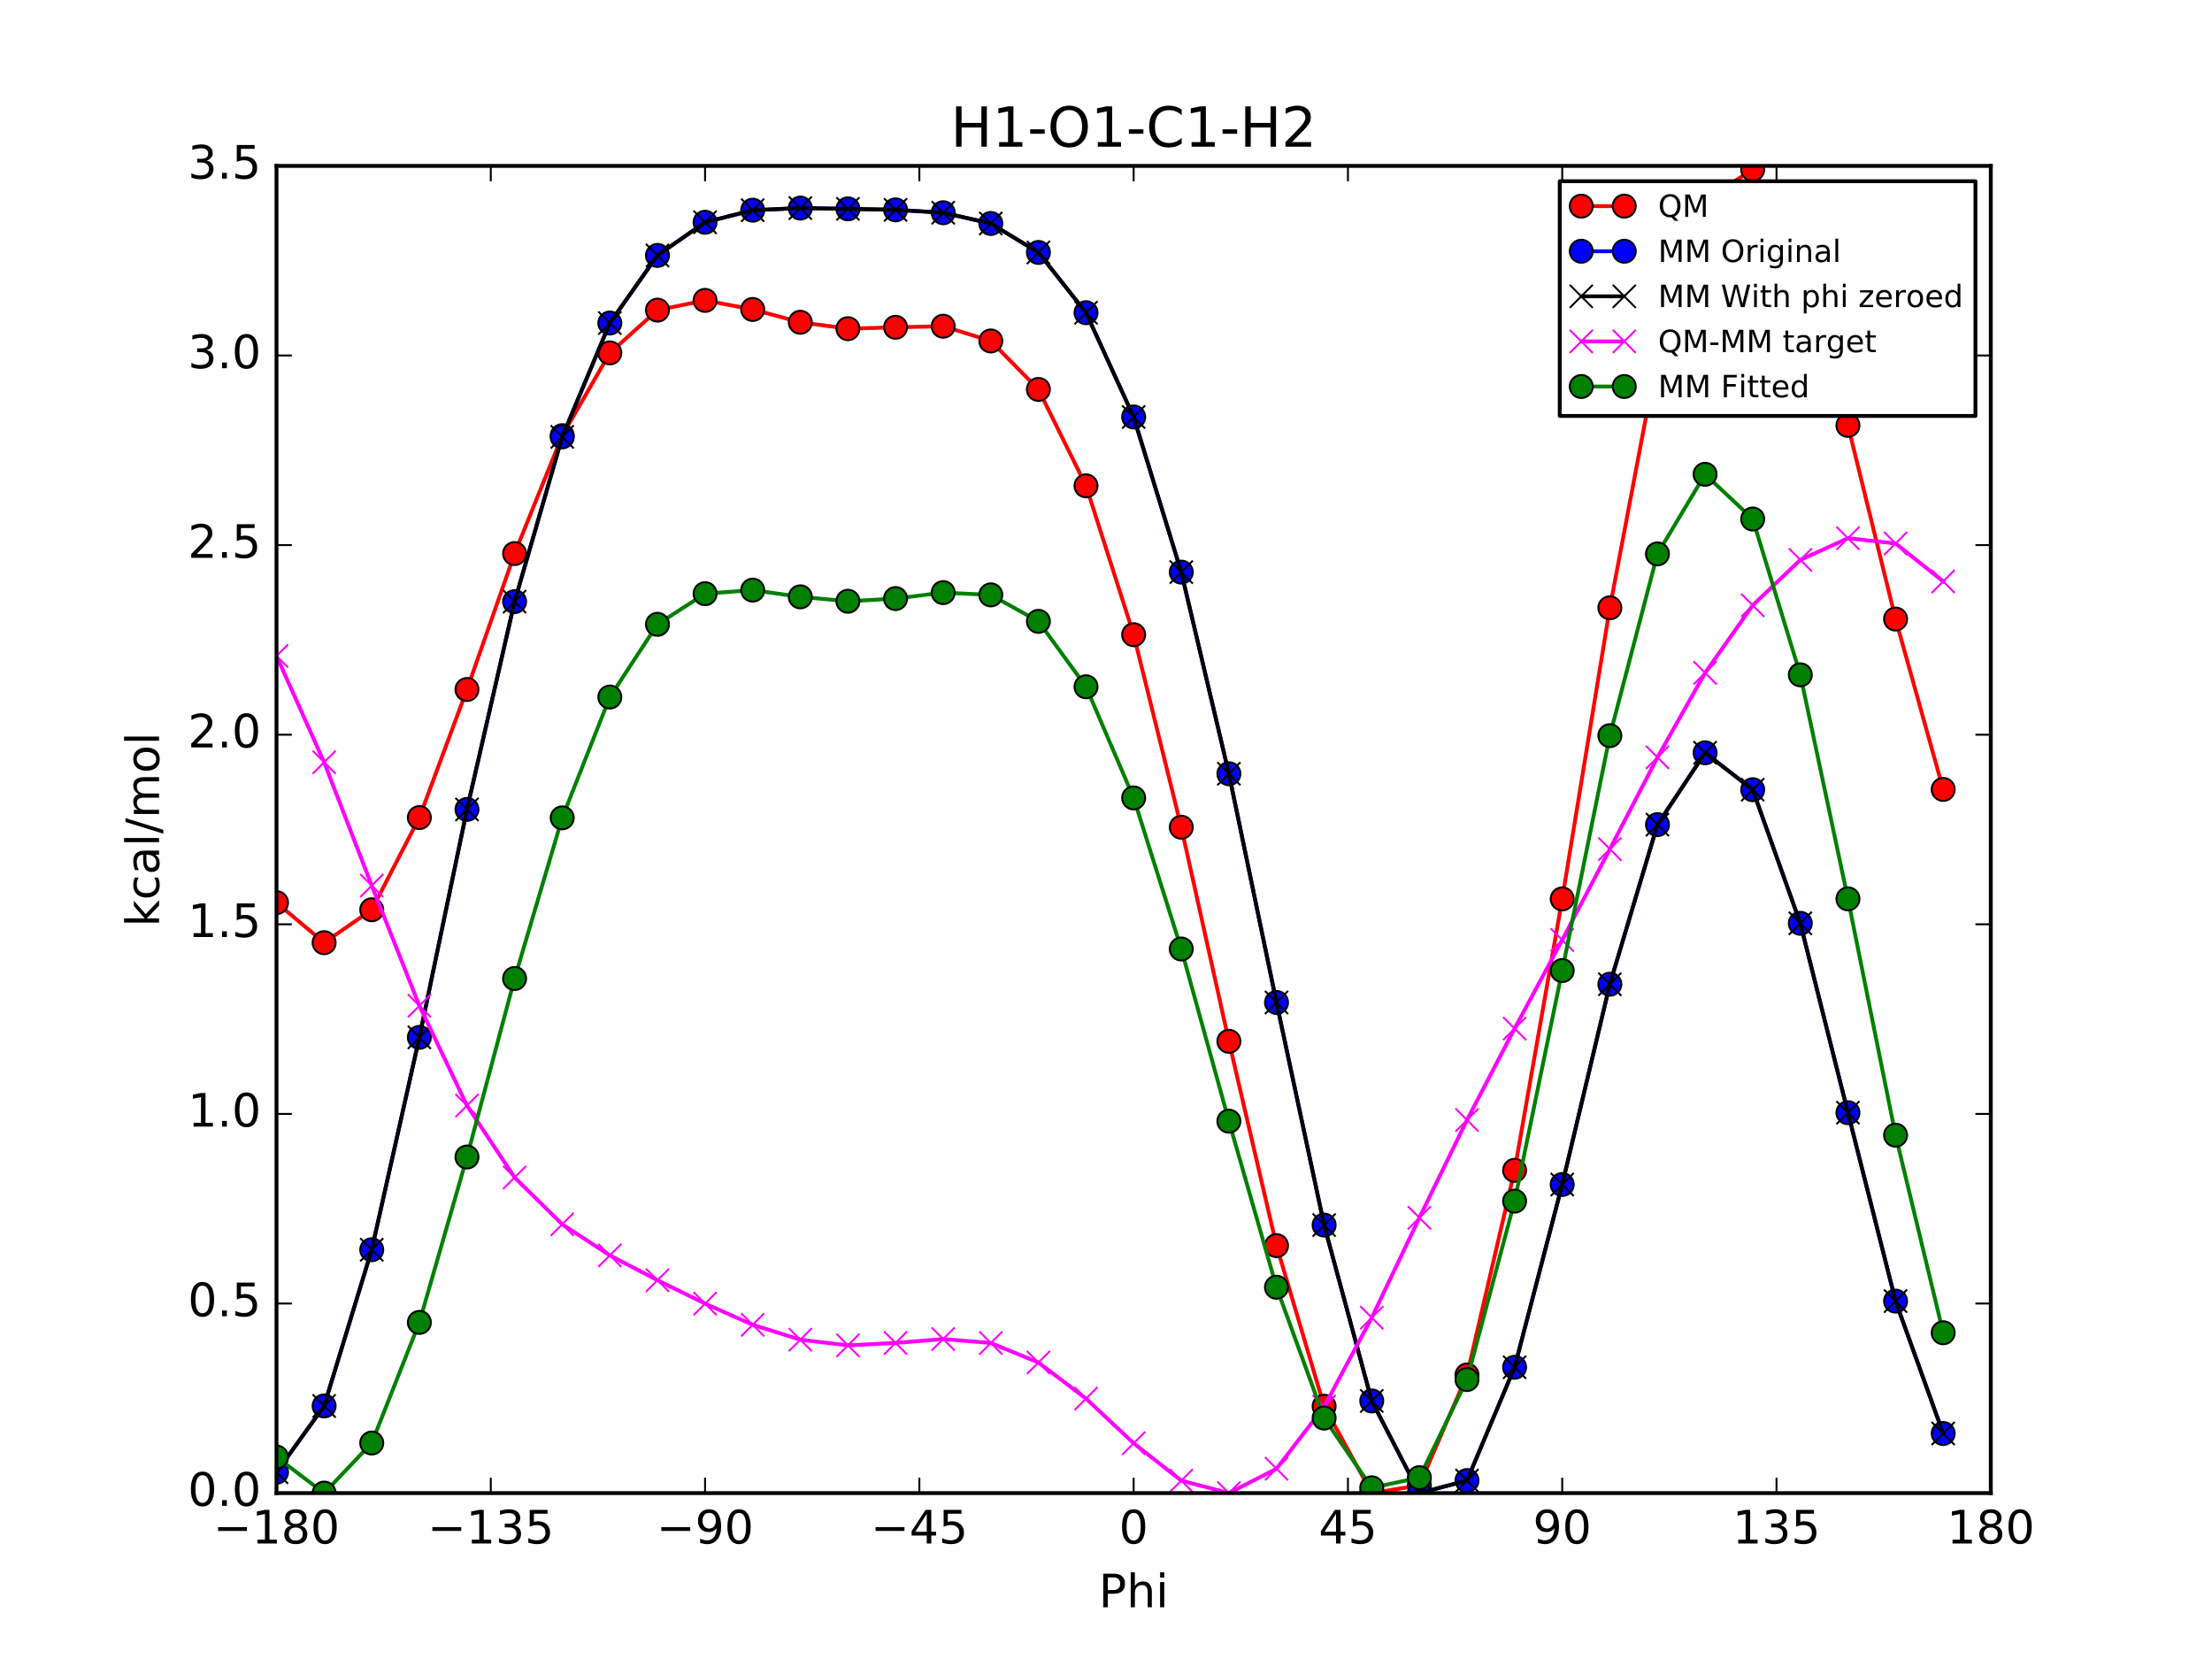 <?xml version="1.0" encoding="utf-8" standalone="no"?>
<!DOCTYPE svg PUBLIC "-//W3C//DTD SVG 1.1//EN"
  "http://www.w3.org/Graphics/SVG/1.1/DTD/svg11.dtd">
<!-- Created with matplotlib (http://matplotlib.org/) -->
<svg height="432pt" version="1.1" viewBox="0 0 576 432" width="576pt" xmlns="http://www.w3.org/2000/svg" xmlns:xlink="http://www.w3.org/1999/xlink">
 <defs>
  <style type="text/css">
*{stroke-linecap:butt;stroke-linejoin:round;stroke-miterlimit:100000;}
  </style>
 </defs>
 <g id="figure_1">
  <g id="patch_1">
   <path d="M 0 432 
L 576 432 
L 576 0 
L 0 0 
z
" style="fill:#ffffff;"/>
  </g>
  <g id="axes_1">
   <g id="patch_2">
    <path d="M 72 388.8 
L 518.4 388.8 
L 518.4 43.2 
L 72 43.2 
z
" style="fill:#ffffff;"/>
   </g>
   <g id="line2d_1">
    <path clip-path="url(#p6d0e1704d0)" d="M 72 235.046 
L 84.4 245.472 
L 96.8 236.902 
L 109.2 212.892 
L 121.6 179.542 
L 134 144.149 
L 146.4 113.442 
L 158.8 91.892 
L 171.2 80.755 
L 183.6 78.219 
L 196 80.585 
L 208.4 83.919 
L 220.8 85.585 
L 233.2 85.223 
L 245.6 84.95 
L 258 88.786 
L 270.4 101.404 
L 282.8 126.508 
L 295.2 165.277 
L 307.6 215.409 
L 320 271.154 
L 332.4 324.363 
L 344.8 366.183 
L 357.2 388.8 
L 369.6 386.784 
L 382 358.05 
L 394.4 304.75 
L 406.8 234.076 
L 419.2 158.277 
L 431.6 92.819 
L 444 52.114 
L 456.4 44.129 
L 468.8 67.097 
L 481.2 110.777 
L 493.6 161.198 
L 506 205.562 
" style="fill:none;stroke:#ff0000;stroke-linecap:square;"/>
    <defs>
     <path d="M 0 3 
C 0.796 3 1.559 2.684 2.121 2.121 
C 2.684 1.559 3 0.796 3 0 
C 3 -0.796 2.684 -1.559 2.121 -2.121 
C 1.559 -2.684 0.796 -3 0 -3 
C -0.796 -3 -1.559 -2.684 -2.121 -2.121 
C -2.684 -1.559 -3 -0.796 -3 0 
C -3 0.796 -2.684 1.559 -2.121 2.121 
C -1.559 2.684 -0.796 3 0 3 
z
" id="m6c483bb2ff" style="stroke:#000000;stroke-width:0.5;"/>
    </defs>
    <g clip-path="url(#p6d0e1704d0)">
     <use style="fill:#ff0000;stroke:#000000;stroke-width:0.5;" x="72" xlink:href="#m6c483bb2ff" y="235.046"/>
     <use style="fill:#ff0000;stroke:#000000;stroke-width:0.5;" x="84.4" xlink:href="#m6c483bb2ff" y="245.472"/>
     <use style="fill:#ff0000;stroke:#000000;stroke-width:0.5;" x="96.8" xlink:href="#m6c483bb2ff" y="236.902"/>
     <use style="fill:#ff0000;stroke:#000000;stroke-width:0.5;" x="109.2" xlink:href="#m6c483bb2ff" y="212.892"/>
     <use style="fill:#ff0000;stroke:#000000;stroke-width:0.5;" x="121.6" xlink:href="#m6c483bb2ff" y="179.542"/>
     <use style="fill:#ff0000;stroke:#000000;stroke-width:0.5;" x="134" xlink:href="#m6c483bb2ff" y="144.149"/>
     <use style="fill:#ff0000;stroke:#000000;stroke-width:0.5;" x="146.4" xlink:href="#m6c483bb2ff" y="113.442"/>
     <use style="fill:#ff0000;stroke:#000000;stroke-width:0.5;" x="158.8" xlink:href="#m6c483bb2ff" y="91.892"/>
     <use style="fill:#ff0000;stroke:#000000;stroke-width:0.5;" x="171.2" xlink:href="#m6c483bb2ff" y="80.755"/>
     <use style="fill:#ff0000;stroke:#000000;stroke-width:0.5;" x="183.6" xlink:href="#m6c483bb2ff" y="78.219"/>
     <use style="fill:#ff0000;stroke:#000000;stroke-width:0.5;" x="196" xlink:href="#m6c483bb2ff" y="80.585"/>
     <use style="fill:#ff0000;stroke:#000000;stroke-width:0.5;" x="208.4" xlink:href="#m6c483bb2ff" y="83.919"/>
     <use style="fill:#ff0000;stroke:#000000;stroke-width:0.5;" x="220.8" xlink:href="#m6c483bb2ff" y="85.585"/>
     <use style="fill:#ff0000;stroke:#000000;stroke-width:0.5;" x="233.2" xlink:href="#m6c483bb2ff" y="85.223"/>
     <use style="fill:#ff0000;stroke:#000000;stroke-width:0.5;" x="245.6" xlink:href="#m6c483bb2ff" y="84.95"/>
     <use style="fill:#ff0000;stroke:#000000;stroke-width:0.5;" x="258" xlink:href="#m6c483bb2ff" y="88.786"/>
     <use style="fill:#ff0000;stroke:#000000;stroke-width:0.5;" x="270.4" xlink:href="#m6c483bb2ff" y="101.404"/>
     <use style="fill:#ff0000;stroke:#000000;stroke-width:0.5;" x="282.8" xlink:href="#m6c483bb2ff" y="126.508"/>
     <use style="fill:#ff0000;stroke:#000000;stroke-width:0.5;" x="295.2" xlink:href="#m6c483bb2ff" y="165.277"/>
     <use style="fill:#ff0000;stroke:#000000;stroke-width:0.5;" x="307.6" xlink:href="#m6c483bb2ff" y="215.409"/>
     <use style="fill:#ff0000;stroke:#000000;stroke-width:0.5;" x="320" xlink:href="#m6c483bb2ff" y="271.154"/>
     <use style="fill:#ff0000;stroke:#000000;stroke-width:0.5;" x="332.4" xlink:href="#m6c483bb2ff" y="324.363"/>
     <use style="fill:#ff0000;stroke:#000000;stroke-width:0.5;" x="344.8" xlink:href="#m6c483bb2ff" y="366.183"/>
     <use style="fill:#ff0000;stroke:#000000;stroke-width:0.5;" x="357.2" xlink:href="#m6c483bb2ff" y="388.8"/>
     <use style="fill:#ff0000;stroke:#000000;stroke-width:0.5;" x="369.6" xlink:href="#m6c483bb2ff" y="386.784"/>
     <use style="fill:#ff0000;stroke:#000000;stroke-width:0.5;" x="382" xlink:href="#m6c483bb2ff" y="358.05"/>
     <use style="fill:#ff0000;stroke:#000000;stroke-width:0.5;" x="394.4" xlink:href="#m6c483bb2ff" y="304.75"/>
     <use style="fill:#ff0000;stroke:#000000;stroke-width:0.5;" x="406.8" xlink:href="#m6c483bb2ff" y="234.076"/>
     <use style="fill:#ff0000;stroke:#000000;stroke-width:0.5;" x="419.2" xlink:href="#m6c483bb2ff" y="158.277"/>
     <use style="fill:#ff0000;stroke:#000000;stroke-width:0.5;" x="431.6" xlink:href="#m6c483bb2ff" y="92.819"/>
     <use style="fill:#ff0000;stroke:#000000;stroke-width:0.5;" x="444" xlink:href="#m6c483bb2ff" y="52.114"/>
     <use style="fill:#ff0000;stroke:#000000;stroke-width:0.5;" x="456.4" xlink:href="#m6c483bb2ff" y="44.129"/>
     <use style="fill:#ff0000;stroke:#000000;stroke-width:0.5;" x="468.8" xlink:href="#m6c483bb2ff" y="67.097"/>
     <use style="fill:#ff0000;stroke:#000000;stroke-width:0.5;" x="481.2" xlink:href="#m6c483bb2ff" y="110.777"/>
     <use style="fill:#ff0000;stroke:#000000;stroke-width:0.5;" x="493.6" xlink:href="#m6c483bb2ff" y="161.198"/>
     <use style="fill:#ff0000;stroke:#000000;stroke-width:0.5;" x="506" xlink:href="#m6c483bb2ff" y="205.562"/>
    </g>
   </g>
   <g id="line2d_2">
    <path clip-path="url(#p6d0e1704d0)" d="M 72 383.363 
L 84.4 366.105 
L 96.8 325.427 
L 109.2 270.125 
L 121.6 210.773 
L 134 156.663 
L 146.4 113.764 
L 158.8 84.117 
L 171.2 66.51 
L 183.6 57.878 
L 196 54.735 
L 208.4 54.185 
L 220.8 54.386 
L 233.2 54.643 
L 245.6 55.389 
L 258 58.195 
L 270.4 65.735 
L 282.8 81.431 
L 295.2 108.578 
L 307.6 148.978 
L 320 201.478 
L 332.4 261.039 
L 344.8 319.005 
L 357.2 364.8 
L 369.6 388.8 
L 382 385.526 
L 394.4 356.029 
L 406.8 308.446 
L 419.2 256.288 
L 431.6 214.729 
L 444 196.027 
L 456.4 205.633 
L 468.8 240.429 
L 481.2 289.745 
L 493.6 338.807 
L 506 373.281 
" style="fill:none;stroke:#0000ff;stroke-linecap:square;"/>
    <defs>
     <path d="M 0 3 
C 0.796 3 1.559 2.684 2.121 2.121 
C 2.684 1.559 3 0.796 3 0 
C 3 -0.796 2.684 -1.559 2.121 -2.121 
C 1.559 -2.684 0.796 -3 0 -3 
C -0.796 -3 -1.559 -2.684 -2.121 -2.121 
C -2.684 -1.559 -3 -0.796 -3 0 
C -3 0.796 -2.684 1.559 -2.121 2.121 
C -1.559 2.684 -0.796 3 0 3 
z
" id="mef12da2358" style="stroke:#000000;stroke-width:0.5;"/>
    </defs>
    <g clip-path="url(#p6d0e1704d0)">
     <use style="fill:#0000ff;stroke:#000000;stroke-width:0.5;" x="72" xlink:href="#mef12da2358" y="383.363"/>
     <use style="fill:#0000ff;stroke:#000000;stroke-width:0.5;" x="84.4" xlink:href="#mef12da2358" y="366.105"/>
     <use style="fill:#0000ff;stroke:#000000;stroke-width:0.5;" x="96.8" xlink:href="#mef12da2358" y="325.427"/>
     <use style="fill:#0000ff;stroke:#000000;stroke-width:0.5;" x="109.2" xlink:href="#mef12da2358" y="270.125"/>
     <use style="fill:#0000ff;stroke:#000000;stroke-width:0.5;" x="121.6" xlink:href="#mef12da2358" y="210.773"/>
     <use style="fill:#0000ff;stroke:#000000;stroke-width:0.5;" x="134" xlink:href="#mef12da2358" y="156.663"/>
     <use style="fill:#0000ff;stroke:#000000;stroke-width:0.5;" x="146.4" xlink:href="#mef12da2358" y="113.764"/>
     <use style="fill:#0000ff;stroke:#000000;stroke-width:0.5;" x="158.8" xlink:href="#mef12da2358" y="84.117"/>
     <use style="fill:#0000ff;stroke:#000000;stroke-width:0.5;" x="171.2" xlink:href="#mef12da2358" y="66.51"/>
     <use style="fill:#0000ff;stroke:#000000;stroke-width:0.5;" x="183.6" xlink:href="#mef12da2358" y="57.878"/>
     <use style="fill:#0000ff;stroke:#000000;stroke-width:0.5;" x="196" xlink:href="#mef12da2358" y="54.735"/>
     <use style="fill:#0000ff;stroke:#000000;stroke-width:0.5;" x="208.4" xlink:href="#mef12da2358" y="54.185"/>
     <use style="fill:#0000ff;stroke:#000000;stroke-width:0.5;" x="220.8" xlink:href="#mef12da2358" y="54.386"/>
     <use style="fill:#0000ff;stroke:#000000;stroke-width:0.5;" x="233.2" xlink:href="#mef12da2358" y="54.643"/>
     <use style="fill:#0000ff;stroke:#000000;stroke-width:0.5;" x="245.6" xlink:href="#mef12da2358" y="55.389"/>
     <use style="fill:#0000ff;stroke:#000000;stroke-width:0.5;" x="258" xlink:href="#mef12da2358" y="58.195"/>
     <use style="fill:#0000ff;stroke:#000000;stroke-width:0.5;" x="270.4" xlink:href="#mef12da2358" y="65.735"/>
     <use style="fill:#0000ff;stroke:#000000;stroke-width:0.5;" x="282.8" xlink:href="#mef12da2358" y="81.431"/>
     <use style="fill:#0000ff;stroke:#000000;stroke-width:0.5;" x="295.2" xlink:href="#mef12da2358" y="108.578"/>
     <use style="fill:#0000ff;stroke:#000000;stroke-width:0.5;" x="307.6" xlink:href="#mef12da2358" y="148.978"/>
     <use style="fill:#0000ff;stroke:#000000;stroke-width:0.5;" x="320" xlink:href="#mef12da2358" y="201.478"/>
     <use style="fill:#0000ff;stroke:#000000;stroke-width:0.5;" x="332.4" xlink:href="#mef12da2358" y="261.039"/>
     <use style="fill:#0000ff;stroke:#000000;stroke-width:0.5;" x="344.8" xlink:href="#mef12da2358" y="319.005"/>
     <use style="fill:#0000ff;stroke:#000000;stroke-width:0.5;" x="357.2" xlink:href="#mef12da2358" y="364.8"/>
     <use style="fill:#0000ff;stroke:#000000;stroke-width:0.5;" x="369.6" xlink:href="#mef12da2358" y="388.8"/>
     <use style="fill:#0000ff;stroke:#000000;stroke-width:0.5;" x="382" xlink:href="#mef12da2358" y="385.526"/>
     <use style="fill:#0000ff;stroke:#000000;stroke-width:0.5;" x="394.4" xlink:href="#mef12da2358" y="356.029"/>
     <use style="fill:#0000ff;stroke:#000000;stroke-width:0.5;" x="406.8" xlink:href="#mef12da2358" y="308.446"/>
     <use style="fill:#0000ff;stroke:#000000;stroke-width:0.5;" x="419.2" xlink:href="#mef12da2358" y="256.288"/>
     <use style="fill:#0000ff;stroke:#000000;stroke-width:0.5;" x="431.6" xlink:href="#mef12da2358" y="214.729"/>
     <use style="fill:#0000ff;stroke:#000000;stroke-width:0.5;" x="444" xlink:href="#mef12da2358" y="196.027"/>
     <use style="fill:#0000ff;stroke:#000000;stroke-width:0.5;" x="456.4" xlink:href="#mef12da2358" y="205.633"/>
     <use style="fill:#0000ff;stroke:#000000;stroke-width:0.5;" x="468.8" xlink:href="#mef12da2358" y="240.429"/>
     <use style="fill:#0000ff;stroke:#000000;stroke-width:0.5;" x="481.2" xlink:href="#mef12da2358" y="289.745"/>
     <use style="fill:#0000ff;stroke:#000000;stroke-width:0.5;" x="493.6" xlink:href="#mef12da2358" y="338.807"/>
     <use style="fill:#0000ff;stroke:#000000;stroke-width:0.5;" x="506" xlink:href="#mef12da2358" y="373.281"/>
    </g>
   </g>
   <g id="line2d_3">
    <path clip-path="url(#p6d0e1704d0)" d="M 72 383.363 
L 84.4 366.105 
L 96.8 325.427 
L 109.2 270.125 
L 121.6 210.773 
L 134 156.663 
L 146.4 113.764 
L 158.8 84.117 
L 171.2 66.51 
L 183.6 57.878 
L 196 54.735 
L 208.4 54.185 
L 220.8 54.386 
L 233.2 54.643 
L 245.6 55.389 
L 258 58.195 
L 270.4 65.735 
L 282.8 81.431 
L 295.2 108.578 
L 307.6 148.978 
L 320 201.478 
L 332.4 261.039 
L 344.8 319.005 
L 357.2 364.8 
L 369.6 388.8 
L 382 385.526 
L 394.4 356.029 
L 406.8 308.446 
L 419.2 256.288 
L 431.6 214.729 
L 444 196.027 
L 456.4 205.633 
L 468.8 240.429 
L 481.2 289.745 
L 493.6 338.807 
L 506 373.281 
" style="fill:none;stroke:#000000;stroke-linecap:square;"/>
    <defs>
     <path d="M -3 3 
L 3 -3 
M -3 -3 
L 3 3 
" id="me381264bcf" style="stroke:#000000;stroke-width:0.5;"/>
    </defs>
    <g clip-path="url(#p6d0e1704d0)">
     <use style="stroke:#000000;stroke-width:0.5;" x="72" xlink:href="#me381264bcf" y="383.363"/>
     <use style="stroke:#000000;stroke-width:0.5;" x="84.4" xlink:href="#me381264bcf" y="366.105"/>
     <use style="stroke:#000000;stroke-width:0.5;" x="96.8" xlink:href="#me381264bcf" y="325.427"/>
     <use style="stroke:#000000;stroke-width:0.5;" x="109.2" xlink:href="#me381264bcf" y="270.125"/>
     <use style="stroke:#000000;stroke-width:0.5;" x="121.6" xlink:href="#me381264bcf" y="210.773"/>
     <use style="stroke:#000000;stroke-width:0.5;" x="134" xlink:href="#me381264bcf" y="156.663"/>
     <use style="stroke:#000000;stroke-width:0.5;" x="146.4" xlink:href="#me381264bcf" y="113.764"/>
     <use style="stroke:#000000;stroke-width:0.5;" x="158.8" xlink:href="#me381264bcf" y="84.117"/>
     <use style="stroke:#000000;stroke-width:0.5;" x="171.2" xlink:href="#me381264bcf" y="66.51"/>
     <use style="stroke:#000000;stroke-width:0.5;" x="183.6" xlink:href="#me381264bcf" y="57.878"/>
     <use style="stroke:#000000;stroke-width:0.5;" x="196" xlink:href="#me381264bcf" y="54.735"/>
     <use style="stroke:#000000;stroke-width:0.5;" x="208.4" xlink:href="#me381264bcf" y="54.185"/>
     <use style="stroke:#000000;stroke-width:0.5;" x="220.8" xlink:href="#me381264bcf" y="54.386"/>
     <use style="stroke:#000000;stroke-width:0.5;" x="233.2" xlink:href="#me381264bcf" y="54.643"/>
     <use style="stroke:#000000;stroke-width:0.5;" x="245.6" xlink:href="#me381264bcf" y="55.389"/>
     <use style="stroke:#000000;stroke-width:0.5;" x="258" xlink:href="#me381264bcf" y="58.195"/>
     <use style="stroke:#000000;stroke-width:0.5;" x="270.4" xlink:href="#me381264bcf" y="65.735"/>
     <use style="stroke:#000000;stroke-width:0.5;" x="282.8" xlink:href="#me381264bcf" y="81.431"/>
     <use style="stroke:#000000;stroke-width:0.5;" x="295.2" xlink:href="#me381264bcf" y="108.578"/>
     <use style="stroke:#000000;stroke-width:0.5;" x="307.6" xlink:href="#me381264bcf" y="148.978"/>
     <use style="stroke:#000000;stroke-width:0.5;" x="320" xlink:href="#me381264bcf" y="201.478"/>
     <use style="stroke:#000000;stroke-width:0.5;" x="332.4" xlink:href="#me381264bcf" y="261.039"/>
     <use style="stroke:#000000;stroke-width:0.5;" x="344.8" xlink:href="#me381264bcf" y="319.005"/>
     <use style="stroke:#000000;stroke-width:0.5;" x="357.2" xlink:href="#me381264bcf" y="364.8"/>
     <use style="stroke:#000000;stroke-width:0.5;" x="369.6" xlink:href="#me381264bcf" y="388.8"/>
     <use style="stroke:#000000;stroke-width:0.5;" x="382" xlink:href="#me381264bcf" y="385.526"/>
     <use style="stroke:#000000;stroke-width:0.5;" x="394.4" xlink:href="#me381264bcf" y="356.029"/>
     <use style="stroke:#000000;stroke-width:0.5;" x="406.8" xlink:href="#me381264bcf" y="308.446"/>
     <use style="stroke:#000000;stroke-width:0.5;" x="419.2" xlink:href="#me381264bcf" y="256.288"/>
     <use style="stroke:#000000;stroke-width:0.5;" x="431.6" xlink:href="#me381264bcf" y="214.729"/>
     <use style="stroke:#000000;stroke-width:0.5;" x="444" xlink:href="#me381264bcf" y="196.027"/>
     <use style="stroke:#000000;stroke-width:0.5;" x="456.4" xlink:href="#me381264bcf" y="205.633"/>
     <use style="stroke:#000000;stroke-width:0.5;" x="468.8" xlink:href="#me381264bcf" y="240.429"/>
     <use style="stroke:#000000;stroke-width:0.5;" x="481.2" xlink:href="#me381264bcf" y="289.745"/>
     <use style="stroke:#000000;stroke-width:0.5;" x="493.6" xlink:href="#me381264bcf" y="338.807"/>
     <use style="stroke:#000000;stroke-width:0.5;" x="506" xlink:href="#me381264bcf" y="373.281"/>
    </g>
   </g>
   <g id="line2d_4">
    <path clip-path="url(#p6d0e1704d0)" d="M 72 170.806 
L 84.4 198.491 
L 96.8 230.6 
L 109.2 261.891 
L 121.6 287.893 
L 134 306.611 
L 146.4 318.802 
L 158.8 326.9 
L 171.2 333.369 
L 183.6 339.465 
L 196 344.974 
L 208.4 348.858 
L 220.8 350.323 
L 233.2 349.704 
L 245.6 348.685 
L 258 349.715 
L 270.4 354.793 
L 282.8 364.201 
L 295.2 375.823 
L 307.6 385.555 
L 320 388.8 
L 332.4 382.448 
L 344.8 366.302 
L 357.2 343.124 
L 369.6 317.108 
L 382 291.647 
L 394.4 267.845 
L 406.8 244.754 
L 419.2 221.112 
L 431.6 197.214 
L 444 175.211 
L 456.4 157.619 
L 468.8 145.792 
L 481.2 140.156 
L 493.6 141.515 
L 506 151.405 
" style="fill:none;stroke:#ff00ff;stroke-linecap:square;"/>
    <defs>
     <path d="M -3 3 
L 3 -3 
M -3 -3 
L 3 3 
" id="mf35223d7f0" style="stroke:#ff00ff;stroke-width:0.5;"/>
    </defs>
    <g clip-path="url(#p6d0e1704d0)">
     <use style="fill:#ff00ff;stroke:#ff00ff;stroke-width:0.5;" x="72" xlink:href="#mf35223d7f0" y="170.806"/>
     <use style="fill:#ff00ff;stroke:#ff00ff;stroke-width:0.5;" x="84.4" xlink:href="#mf35223d7f0" y="198.491"/>
     <use style="fill:#ff00ff;stroke:#ff00ff;stroke-width:0.5;" x="96.8" xlink:href="#mf35223d7f0" y="230.6"/>
     <use style="fill:#ff00ff;stroke:#ff00ff;stroke-width:0.5;" x="109.2" xlink:href="#mf35223d7f0" y="261.891"/>
     <use style="fill:#ff00ff;stroke:#ff00ff;stroke-width:0.5;" x="121.6" xlink:href="#mf35223d7f0" y="287.893"/>
     <use style="fill:#ff00ff;stroke:#ff00ff;stroke-width:0.5;" x="134" xlink:href="#mf35223d7f0" y="306.611"/>
     <use style="fill:#ff00ff;stroke:#ff00ff;stroke-width:0.5;" x="146.4" xlink:href="#mf35223d7f0" y="318.802"/>
     <use style="fill:#ff00ff;stroke:#ff00ff;stroke-width:0.5;" x="158.8" xlink:href="#mf35223d7f0" y="326.9"/>
     <use style="fill:#ff00ff;stroke:#ff00ff;stroke-width:0.5;" x="171.2" xlink:href="#mf35223d7f0" y="333.369"/>
     <use style="fill:#ff00ff;stroke:#ff00ff;stroke-width:0.5;" x="183.6" xlink:href="#mf35223d7f0" y="339.465"/>
     <use style="fill:#ff00ff;stroke:#ff00ff;stroke-width:0.5;" x="196" xlink:href="#mf35223d7f0" y="344.974"/>
     <use style="fill:#ff00ff;stroke:#ff00ff;stroke-width:0.5;" x="208.4" xlink:href="#mf35223d7f0" y="348.858"/>
     <use style="fill:#ff00ff;stroke:#ff00ff;stroke-width:0.5;" x="220.8" xlink:href="#mf35223d7f0" y="350.323"/>
     <use style="fill:#ff00ff;stroke:#ff00ff;stroke-width:0.5;" x="233.2" xlink:href="#mf35223d7f0" y="349.704"/>
     <use style="fill:#ff00ff;stroke:#ff00ff;stroke-width:0.5;" x="245.6" xlink:href="#mf35223d7f0" y="348.685"/>
     <use style="fill:#ff00ff;stroke:#ff00ff;stroke-width:0.5;" x="258" xlink:href="#mf35223d7f0" y="349.715"/>
     <use style="fill:#ff00ff;stroke:#ff00ff;stroke-width:0.5;" x="270.4" xlink:href="#mf35223d7f0" y="354.793"/>
     <use style="fill:#ff00ff;stroke:#ff00ff;stroke-width:0.5;" x="282.8" xlink:href="#mf35223d7f0" y="364.201"/>
     <use style="fill:#ff00ff;stroke:#ff00ff;stroke-width:0.5;" x="295.2" xlink:href="#mf35223d7f0" y="375.823"/>
     <use style="fill:#ff00ff;stroke:#ff00ff;stroke-width:0.5;" x="307.6" xlink:href="#mf35223d7f0" y="385.555"/>
     <use style="fill:#ff00ff;stroke:#ff00ff;stroke-width:0.5;" x="320" xlink:href="#mf35223d7f0" y="388.8"/>
     <use style="fill:#ff00ff;stroke:#ff00ff;stroke-width:0.5;" x="332.4" xlink:href="#mf35223d7f0" y="382.448"/>
     <use style="fill:#ff00ff;stroke:#ff00ff;stroke-width:0.5;" x="344.8" xlink:href="#mf35223d7f0" y="366.302"/>
     <use style="fill:#ff00ff;stroke:#ff00ff;stroke-width:0.5;" x="357.2" xlink:href="#mf35223d7f0" y="343.124"/>
     <use style="fill:#ff00ff;stroke:#ff00ff;stroke-width:0.5;" x="369.6" xlink:href="#mf35223d7f0" y="317.108"/>
     <use style="fill:#ff00ff;stroke:#ff00ff;stroke-width:0.5;" x="382" xlink:href="#mf35223d7f0" y="291.647"/>
     <use style="fill:#ff00ff;stroke:#ff00ff;stroke-width:0.5;" x="394.4" xlink:href="#mf35223d7f0" y="267.845"/>
     <use style="fill:#ff00ff;stroke:#ff00ff;stroke-width:0.5;" x="406.8" xlink:href="#mf35223d7f0" y="244.754"/>
     <use style="fill:#ff00ff;stroke:#ff00ff;stroke-width:0.5;" x="419.2" xlink:href="#mf35223d7f0" y="221.112"/>
     <use style="fill:#ff00ff;stroke:#ff00ff;stroke-width:0.5;" x="431.6" xlink:href="#mf35223d7f0" y="197.214"/>
     <use style="fill:#ff00ff;stroke:#ff00ff;stroke-width:0.5;" x="444" xlink:href="#mf35223d7f0" y="175.211"/>
     <use style="fill:#ff00ff;stroke:#ff00ff;stroke-width:0.5;" x="456.4" xlink:href="#mf35223d7f0" y="157.619"/>
     <use style="fill:#ff00ff;stroke:#ff00ff;stroke-width:0.5;" x="468.8" xlink:href="#mf35223d7f0" y="145.792"/>
     <use style="fill:#ff00ff;stroke:#ff00ff;stroke-width:0.5;" x="481.2" xlink:href="#mf35223d7f0" y="140.156"/>
     <use style="fill:#ff00ff;stroke:#ff00ff;stroke-width:0.5;" x="493.6" xlink:href="#mf35223d7f0" y="141.515"/>
     <use style="fill:#ff00ff;stroke:#ff00ff;stroke-width:0.5;" x="506" xlink:href="#mf35223d7f0" y="151.405"/>
    </g>
   </g>
   <g id="line2d_5">
    <path clip-path="url(#p6d0e1704d0)" d="M 72 379.409 
L 84.4 388.8 
L 96.8 375.762 
L 109.2 344.349 
L 121.6 301.282 
L 134 254.808 
L 146.4 212.959 
L 158.8 181.508 
L 171.2 162.571 
L 183.6 154.593 
L 196 153.667 
L 208.4 155.413 
L 220.8 156.565 
L 233.2 155.866 
L 245.6 154.314 
L 258 154.906 
L 270.4 161.797 
L 282.8 178.828 
L 295.2 207.776 
L 307.6 247.113 
L 320 291.951 
L 332.4 335.202 
L 344.8 369.261 
L 357.2 387.413 
L 369.6 384.772 
L 382 359.23 
L 394.4 312.78 
L 406.8 252.733 
L 419.2 191.559 
L 431.6 144.232 
L 444 123.505 
L 456.4 135.149 
L 468.8 175.722 
L 481.2 234.063 
L 493.6 295.601 
L 506 347.043 
" style="fill:none;stroke:#008000;stroke-linecap:square;"/>
    <defs>
     <path d="M 0 3 
C 0.796 3 1.559 2.684 2.121 2.121 
C 2.684 1.559 3 0.796 3 0 
C 3 -0.796 2.684 -1.559 2.121 -2.121 
C 1.559 -2.684 0.796 -3 0 -3 
C -0.796 -3 -1.559 -2.684 -2.121 -2.121 
C -2.684 -1.559 -3 -0.796 -3 0 
C -3 0.796 -2.684 1.559 -2.121 2.121 
C -1.559 2.684 -0.796 3 0 3 
z
" id="m1ef76596dc" style="stroke:#000000;stroke-width:0.5;"/>
    </defs>
    <g clip-path="url(#p6d0e1704d0)">
     <use style="fill:#008000;stroke:#000000;stroke-width:0.5;" x="72" xlink:href="#m1ef76596dc" y="379.409"/>
     <use style="fill:#008000;stroke:#000000;stroke-width:0.5;" x="84.4" xlink:href="#m1ef76596dc" y="388.8"/>
     <use style="fill:#008000;stroke:#000000;stroke-width:0.5;" x="96.8" xlink:href="#m1ef76596dc" y="375.762"/>
     <use style="fill:#008000;stroke:#000000;stroke-width:0.5;" x="109.2" xlink:href="#m1ef76596dc" y="344.349"/>
     <use style="fill:#008000;stroke:#000000;stroke-width:0.5;" x="121.6" xlink:href="#m1ef76596dc" y="301.282"/>
     <use style="fill:#008000;stroke:#000000;stroke-width:0.5;" x="134" xlink:href="#m1ef76596dc" y="254.808"/>
     <use style="fill:#008000;stroke:#000000;stroke-width:0.5;" x="146.4" xlink:href="#m1ef76596dc" y="212.959"/>
     <use style="fill:#008000;stroke:#000000;stroke-width:0.5;" x="158.8" xlink:href="#m1ef76596dc" y="181.508"/>
     <use style="fill:#008000;stroke:#000000;stroke-width:0.5;" x="171.2" xlink:href="#m1ef76596dc" y="162.571"/>
     <use style="fill:#008000;stroke:#000000;stroke-width:0.5;" x="183.6" xlink:href="#m1ef76596dc" y="154.593"/>
     <use style="fill:#008000;stroke:#000000;stroke-width:0.5;" x="196" xlink:href="#m1ef76596dc" y="153.667"/>
     <use style="fill:#008000;stroke:#000000;stroke-width:0.5;" x="208.4" xlink:href="#m1ef76596dc" y="155.413"/>
     <use style="fill:#008000;stroke:#000000;stroke-width:0.5;" x="220.8" xlink:href="#m1ef76596dc" y="156.565"/>
     <use style="fill:#008000;stroke:#000000;stroke-width:0.5;" x="233.2" xlink:href="#m1ef76596dc" y="155.866"/>
     <use style="fill:#008000;stroke:#000000;stroke-width:0.5;" x="245.6" xlink:href="#m1ef76596dc" y="154.314"/>
     <use style="fill:#008000;stroke:#000000;stroke-width:0.5;" x="258" xlink:href="#m1ef76596dc" y="154.906"/>
     <use style="fill:#008000;stroke:#000000;stroke-width:0.5;" x="270.4" xlink:href="#m1ef76596dc" y="161.797"/>
     <use style="fill:#008000;stroke:#000000;stroke-width:0.5;" x="282.8" xlink:href="#m1ef76596dc" y="178.828"/>
     <use style="fill:#008000;stroke:#000000;stroke-width:0.5;" x="295.2" xlink:href="#m1ef76596dc" y="207.776"/>
     <use style="fill:#008000;stroke:#000000;stroke-width:0.5;" x="307.6" xlink:href="#m1ef76596dc" y="247.113"/>
     <use style="fill:#008000;stroke:#000000;stroke-width:0.5;" x="320" xlink:href="#m1ef76596dc" y="291.951"/>
     <use style="fill:#008000;stroke:#000000;stroke-width:0.5;" x="332.4" xlink:href="#m1ef76596dc" y="335.202"/>
     <use style="fill:#008000;stroke:#000000;stroke-width:0.5;" x="344.8" xlink:href="#m1ef76596dc" y="369.261"/>
     <use style="fill:#008000;stroke:#000000;stroke-width:0.5;" x="357.2" xlink:href="#m1ef76596dc" y="387.413"/>
     <use style="fill:#008000;stroke:#000000;stroke-width:0.5;" x="369.6" xlink:href="#m1ef76596dc" y="384.772"/>
     <use style="fill:#008000;stroke:#000000;stroke-width:0.5;" x="382" xlink:href="#m1ef76596dc" y="359.23"/>
     <use style="fill:#008000;stroke:#000000;stroke-width:0.5;" x="394.4" xlink:href="#m1ef76596dc" y="312.78"/>
     <use style="fill:#008000;stroke:#000000;stroke-width:0.5;" x="406.8" xlink:href="#m1ef76596dc" y="252.733"/>
     <use style="fill:#008000;stroke:#000000;stroke-width:0.5;" x="419.2" xlink:href="#m1ef76596dc" y="191.559"/>
     <use style="fill:#008000;stroke:#000000;stroke-width:0.5;" x="431.6" xlink:href="#m1ef76596dc" y="144.232"/>
     <use style="fill:#008000;stroke:#000000;stroke-width:0.5;" x="444" xlink:href="#m1ef76596dc" y="123.505"/>
     <use style="fill:#008000;stroke:#000000;stroke-width:0.5;" x="456.4" xlink:href="#m1ef76596dc" y="135.149"/>
     <use style="fill:#008000;stroke:#000000;stroke-width:0.5;" x="468.8" xlink:href="#m1ef76596dc" y="175.722"/>
     <use style="fill:#008000;stroke:#000000;stroke-width:0.5;" x="481.2" xlink:href="#m1ef76596dc" y="234.063"/>
     <use style="fill:#008000;stroke:#000000;stroke-width:0.5;" x="493.6" xlink:href="#m1ef76596dc" y="295.601"/>
     <use style="fill:#008000;stroke:#000000;stroke-width:0.5;" x="506" xlink:href="#m1ef76596dc" y="347.043"/>
    </g>
   </g>
   <g id="patch_3">
    <path d="M 72 43.2 
L 518.4 43.2 
" style="fill:none;stroke:#000000;stroke-linecap:square;stroke-linejoin:miter;"/>
   </g>
   <g id="patch_4">
    <path d="M 72 388.8 
L 72 43.2 
" style="fill:none;stroke:#000000;stroke-linecap:square;stroke-linejoin:miter;"/>
   </g>
   <g id="patch_5">
    <path d="M 72 388.8 
L 518.4 388.8 
" style="fill:none;stroke:#000000;stroke-linecap:square;stroke-linejoin:miter;"/>
   </g>
   <g id="patch_6">
    <path d="M 518.4 388.8 
L 518.4 43.2 
" style="fill:none;stroke:#000000;stroke-linecap:square;stroke-linejoin:miter;"/>
   </g>
   <g id="matplotlib.axis_1">
    <g id="xtick_1">
     <g id="line2d_6">
      <defs>
       <path d="M 0 0 
L 0 -4 
" id="m419e06036f" style="stroke:#000000;stroke-width:0.5;"/>
      </defs>
      <g>
       <use style="stroke:#000000;stroke-width:0.5;" x="72.0" xlink:href="#m419e06036f" y="388.8"/>
      </g>
     </g>
     <g id="line2d_7">
      <defs>
       <path d="M 0 0 
L 0 4 
" id="m2b934d9b14" style="stroke:#000000;stroke-width:0.5;"/>
      </defs>
      <g>
       <use style="stroke:#000000;stroke-width:0.5;" x="72.0" xlink:href="#m2b934d9b14" y="43.2"/>
      </g>
     </g>
     <g id="text_1">
      <!-- −180 -->
      <defs>
       <path d="M 10.594 35.5 
L 73.188 35.5 
L 73.188 27.203 
L 10.594 27.203 
z
" id="BitstreamVeraSans-Roman-2212"/>
       <path d="M 12.406 8.297 
L 28.516 8.297 
L 28.516 63.922 
L 10.984 60.406 
L 10.984 69.391 
L 28.422 72.906 
L 38.281 72.906 
L 38.281 8.297 
L 54.391 8.297 
L 54.391 0 
L 12.406 0 
z
" id="BitstreamVeraSans-Roman-31"/>
       <path d="M 31.781 34.625 
Q 24.75 34.625 20.719 30.859 
Q 16.703 27.094 16.703 20.516 
Q 16.703 13.922 20.719 10.156 
Q 24.75 6.391 31.781 6.391 
Q 38.812 6.391 42.859 10.172 
Q 46.922 13.969 46.922 20.516 
Q 46.922 27.094 42.891 30.859 
Q 38.875 34.625 31.781 34.625 
M 21.922 38.812 
Q 15.578 40.375 12.031 44.719 
Q 8.5 49.078 8.5 55.328 
Q 8.5 64.062 14.719 69.141 
Q 20.953 74.219 31.781 74.219 
Q 42.672 74.219 48.875 69.141 
Q 55.078 64.062 55.078 55.328 
Q 55.078 49.078 51.531 44.719 
Q 48 40.375 41.703 38.812 
Q 48.828 37.156 52.797 32.312 
Q 56.781 27.484 56.781 20.516 
Q 56.781 9.906 50.312 4.234 
Q 43.844 -1.422 31.781 -1.422 
Q 19.734 -1.422 13.25 4.234 
Q 6.781 9.906 6.781 20.516 
Q 6.781 27.484 10.781 32.312 
Q 14.797 37.156 21.922 38.812 
M 18.312 54.391 
Q 18.312 48.734 21.844 45.562 
Q 25.391 42.391 31.781 42.391 
Q 38.141 42.391 41.719 45.562 
Q 45.312 48.734 45.312 54.391 
Q 45.312 60.062 41.719 63.234 
Q 38.141 66.406 31.781 66.406 
Q 25.391 66.406 21.844 63.234 
Q 18.312 60.062 18.312 54.391 
" id="BitstreamVeraSans-Roman-38"/>
       <path d="M 31.781 66.406 
Q 24.172 66.406 20.328 58.906 
Q 16.5 51.422 16.5 36.375 
Q 16.5 21.391 20.328 13.891 
Q 24.172 6.391 31.781 6.391 
Q 39.453 6.391 43.281 13.891 
Q 47.125 21.391 47.125 36.375 
Q 47.125 51.422 43.281 58.906 
Q 39.453 66.406 31.781 66.406 
M 31.781 74.219 
Q 44.047 74.219 50.516 64.516 
Q 56.984 54.828 56.984 36.375 
Q 56.984 17.969 50.516 8.266 
Q 44.047 -1.422 31.781 -1.422 
Q 19.531 -1.422 13.062 8.266 
Q 6.594 17.969 6.594 36.375 
Q 6.594 54.828 13.062 64.516 
Q 19.531 74.219 31.781 74.219 
" id="BitstreamVeraSans-Roman-30"/>
      </defs>
      <g transform="translate(55.52 401.918)scale(0.12 -0.12)">
       <use xlink:href="#BitstreamVeraSans-Roman-2212"/>
       <use x="83.789" xlink:href="#BitstreamVeraSans-Roman-31"/>
       <use x="147.412" xlink:href="#BitstreamVeraSans-Roman-38"/>
       <use x="211.035" xlink:href="#BitstreamVeraSans-Roman-30"/>
      </g>
     </g>
    </g>
    <g id="xtick_2">
     <g id="line2d_8">
      <g>
       <use style="stroke:#000000;stroke-width:0.5;" x="127.8" xlink:href="#m419e06036f" y="388.8"/>
      </g>
     </g>
     <g id="line2d_9">
      <g>
       <use style="stroke:#000000;stroke-width:0.5;" x="127.8" xlink:href="#m2b934d9b14" y="43.2"/>
      </g>
     </g>
     <g id="text_2">
      <!-- −135 -->
      <defs>
       <path d="M 10.797 72.906 
L 49.516 72.906 
L 49.516 64.594 
L 19.828 64.594 
L 19.828 46.734 
Q 21.969 47.469 24.109 47.828 
Q 26.266 48.188 28.422 48.188 
Q 40.625 48.188 47.75 41.5 
Q 54.891 34.812 54.891 23.391 
Q 54.891 11.625 47.562 5.094 
Q 40.234 -1.422 26.906 -1.422 
Q 22.312 -1.422 17.547 -0.641 
Q 12.797 0.141 7.719 1.703 
L 7.719 11.625 
Q 12.109 9.234 16.797 8.062 
Q 21.484 6.891 26.703 6.891 
Q 35.156 6.891 40.078 11.328 
Q 45.016 15.766 45.016 23.391 
Q 45.016 31 40.078 35.438 
Q 35.156 39.891 26.703 39.891 
Q 22.75 39.891 18.812 39.016 
Q 14.891 38.141 10.797 36.281 
z
" id="BitstreamVeraSans-Roman-35"/>
       <path d="M 40.578 39.312 
Q 47.656 37.797 51.625 33 
Q 55.609 28.219 55.609 21.188 
Q 55.609 10.406 48.188 4.484 
Q 40.766 -1.422 27.094 -1.422 
Q 22.516 -1.422 17.656 -0.516 
Q 12.797 0.391 7.625 2.203 
L 7.625 11.719 
Q 11.719 9.328 16.594 8.109 
Q 21.484 6.891 26.812 6.891 
Q 36.078 6.891 40.938 10.547 
Q 45.797 14.203 45.797 21.188 
Q 45.797 27.641 41.281 31.266 
Q 36.766 34.906 28.719 34.906 
L 20.219 34.906 
L 20.219 43.016 
L 29.109 43.016 
Q 36.375 43.016 40.234 45.922 
Q 44.094 48.828 44.094 54.297 
Q 44.094 59.906 40.109 62.906 
Q 36.141 65.922 28.719 65.922 
Q 24.656 65.922 20.016 65.031 
Q 15.375 64.156 9.812 62.312 
L 9.812 71.094 
Q 15.438 72.656 20.344 73.438 
Q 25.25 74.219 29.594 74.219 
Q 40.828 74.219 47.359 69.109 
Q 53.906 64.016 53.906 55.328 
Q 53.906 49.266 50.438 45.094 
Q 46.969 40.922 40.578 39.312 
" id="BitstreamVeraSans-Roman-33"/>
      </defs>
      <g transform="translate(111.32 401.918)scale(0.12 -0.12)">
       <use xlink:href="#BitstreamVeraSans-Roman-2212"/>
       <use x="83.789" xlink:href="#BitstreamVeraSans-Roman-31"/>
       <use x="147.412" xlink:href="#BitstreamVeraSans-Roman-33"/>
       <use x="211.035" xlink:href="#BitstreamVeraSans-Roman-35"/>
      </g>
     </g>
    </g>
    <g id="xtick_3">
     <g id="line2d_10">
      <g>
       <use style="stroke:#000000;stroke-width:0.5;" x="183.6" xlink:href="#m419e06036f" y="388.8"/>
      </g>
     </g>
     <g id="line2d_11">
      <g>
       <use style="stroke:#000000;stroke-width:0.5;" x="183.6" xlink:href="#m2b934d9b14" y="43.2"/>
      </g>
     </g>
     <g id="text_3">
      <!-- −90 -->
      <defs>
       <path d="M 10.984 1.516 
L 10.984 10.5 
Q 14.703 8.734 18.5 7.812 
Q 22.312 6.891 25.984 6.891 
Q 35.75 6.891 40.891 13.453 
Q 46.047 20.016 46.781 33.406 
Q 43.953 29.203 39.594 26.953 
Q 35.25 24.703 29.984 24.703 
Q 19.047 24.703 12.672 31.312 
Q 6.297 37.938 6.297 49.422 
Q 6.297 60.641 12.938 67.422 
Q 19.578 74.219 30.609 74.219 
Q 43.266 74.219 49.922 64.516 
Q 56.594 54.828 56.594 36.375 
Q 56.594 19.141 48.406 8.859 
Q 40.234 -1.422 26.422 -1.422 
Q 22.703 -1.422 18.891 -0.688 
Q 15.094 0.047 10.984 1.516 
M 30.609 32.422 
Q 37.25 32.422 41.125 36.953 
Q 45.016 41.5 45.016 49.422 
Q 45.016 57.281 41.125 61.844 
Q 37.25 66.406 30.609 66.406 
Q 23.969 66.406 20.094 61.844 
Q 16.219 57.281 16.219 49.422 
Q 16.219 41.5 20.094 36.953 
Q 23.969 32.422 30.609 32.422 
" id="BitstreamVeraSans-Roman-39"/>
      </defs>
      <g transform="translate(170.937 401.918)scale(0.12 -0.12)">
       <use xlink:href="#BitstreamVeraSans-Roman-2212"/>
       <use x="83.789" xlink:href="#BitstreamVeraSans-Roman-39"/>
       <use x="147.412" xlink:href="#BitstreamVeraSans-Roman-30"/>
      </g>
     </g>
    </g>
    <g id="xtick_4">
     <g id="line2d_12">
      <g>
       <use style="stroke:#000000;stroke-width:0.5;" x="239.4" xlink:href="#m419e06036f" y="388.8"/>
      </g>
     </g>
     <g id="line2d_13">
      <g>
       <use style="stroke:#000000;stroke-width:0.5;" x="239.4" xlink:href="#m2b934d9b14" y="43.2"/>
      </g>
     </g>
     <g id="text_4">
      <!-- −45 -->
      <defs>
       <path d="M 37.797 64.312 
L 12.891 25.391 
L 37.797 25.391 
z
M 35.203 72.906 
L 47.609 72.906 
L 47.609 25.391 
L 58.016 25.391 
L 58.016 17.188 
L 47.609 17.188 
L 47.609 0 
L 37.797 0 
L 37.797 17.188 
L 4.891 17.188 
L 4.891 26.703 
z
" id="BitstreamVeraSans-Roman-34"/>
      </defs>
      <g transform="translate(226.737 401.918)scale(0.12 -0.12)">
       <use xlink:href="#BitstreamVeraSans-Roman-2212"/>
       <use x="83.789" xlink:href="#BitstreamVeraSans-Roman-34"/>
       <use x="147.412" xlink:href="#BitstreamVeraSans-Roman-35"/>
      </g>
     </g>
    </g>
    <g id="xtick_5">
     <g id="line2d_14">
      <g>
       <use style="stroke:#000000;stroke-width:0.5;" x="295.2" xlink:href="#m419e06036f" y="388.8"/>
      </g>
     </g>
     <g id="line2d_15">
      <g>
       <use style="stroke:#000000;stroke-width:0.5;" x="295.2" xlink:href="#m2b934d9b14" y="43.2"/>
      </g>
     </g>
     <g id="text_5">
      <!-- 0 -->
      <g transform="translate(291.382 401.918)scale(0.12 -0.12)">
       <use xlink:href="#BitstreamVeraSans-Roman-30"/>
      </g>
     </g>
    </g>
    <g id="xtick_6">
     <g id="line2d_16">
      <g>
       <use style="stroke:#000000;stroke-width:0.5;" x="351.0" xlink:href="#m419e06036f" y="388.8"/>
      </g>
     </g>
     <g id="line2d_17">
      <g>
       <use style="stroke:#000000;stroke-width:0.5;" x="351.0" xlink:href="#m2b934d9b14" y="43.2"/>
      </g>
     </g>
     <g id="text_6">
      <!-- 45 -->
      <g transform="translate(343.365 401.918)scale(0.12 -0.12)">
       <use xlink:href="#BitstreamVeraSans-Roman-34"/>
       <use x="63.623" xlink:href="#BitstreamVeraSans-Roman-35"/>
      </g>
     </g>
    </g>
    <g id="xtick_7">
     <g id="line2d_18">
      <g>
       <use style="stroke:#000000;stroke-width:0.5;" x="406.8" xlink:href="#m419e06036f" y="388.8"/>
      </g>
     </g>
     <g id="line2d_19">
      <g>
       <use style="stroke:#000000;stroke-width:0.5;" x="406.8" xlink:href="#m2b934d9b14" y="43.2"/>
      </g>
     </g>
     <g id="text_7">
      <!-- 90 -->
      <g transform="translate(399.165 401.918)scale(0.12 -0.12)">
       <use xlink:href="#BitstreamVeraSans-Roman-39"/>
       <use x="63.623" xlink:href="#BitstreamVeraSans-Roman-30"/>
      </g>
     </g>
    </g>
    <g id="xtick_8">
     <g id="line2d_20">
      <g>
       <use style="stroke:#000000;stroke-width:0.5;" x="462.6" xlink:href="#m419e06036f" y="388.8"/>
      </g>
     </g>
     <g id="line2d_21">
      <g>
       <use style="stroke:#000000;stroke-width:0.5;" x="462.6" xlink:href="#m2b934d9b14" y="43.2"/>
      </g>
     </g>
     <g id="text_8">
      <!-- 135 -->
      <g transform="translate(451.147 401.918)scale(0.12 -0.12)">
       <use xlink:href="#BitstreamVeraSans-Roman-31"/>
       <use x="63.623" xlink:href="#BitstreamVeraSans-Roman-33"/>
       <use x="127.246" xlink:href="#BitstreamVeraSans-Roman-35"/>
      </g>
     </g>
    </g>
    <g id="xtick_9">
     <g id="line2d_22">
      <g>
       <use style="stroke:#000000;stroke-width:0.5;" x="518.4" xlink:href="#m419e06036f" y="388.8"/>
      </g>
     </g>
     <g id="line2d_23">
      <g>
       <use style="stroke:#000000;stroke-width:0.5;" x="518.4" xlink:href="#m2b934d9b14" y="43.2"/>
      </g>
     </g>
     <g id="text_9">
      <!-- 180 -->
      <g transform="translate(506.947 401.918)scale(0.12 -0.12)">
       <use xlink:href="#BitstreamVeraSans-Roman-31"/>
       <use x="63.623" xlink:href="#BitstreamVeraSans-Roman-38"/>
       <use x="127.246" xlink:href="#BitstreamVeraSans-Roman-30"/>
      </g>
     </g>
    </g>
    <g id="text_10">
     <!-- Phi -->
     <defs>
      <path d="M 19.672 64.797 
L 19.672 37.406 
L 32.078 37.406 
Q 38.969 37.406 42.719 40.969 
Q 46.484 44.531 46.484 51.125 
Q 46.484 57.672 42.719 61.234 
Q 38.969 64.797 32.078 64.797 
z
M 9.812 72.906 
L 32.078 72.906 
Q 44.344 72.906 50.609 67.359 
Q 56.891 61.812 56.891 51.125 
Q 56.891 40.328 50.609 34.812 
Q 44.344 29.297 32.078 29.297 
L 19.672 29.297 
L 19.672 0 
L 9.812 0 
z
" id="BitstreamVeraSans-Roman-50"/>
      <path d="M 9.422 54.688 
L 18.406 54.688 
L 18.406 0 
L 9.422 0 
z
M 9.422 75.984 
L 18.406 75.984 
L 18.406 64.594 
L 9.422 64.594 
z
" id="BitstreamVeraSans-Roman-69"/>
      <path d="M 54.891 33.016 
L 54.891 0 
L 45.906 0 
L 45.906 32.719 
Q 45.906 40.484 42.875 44.328 
Q 39.844 48.188 33.797 48.188 
Q 26.516 48.188 22.312 43.547 
Q 18.109 38.922 18.109 30.906 
L 18.109 0 
L 9.078 0 
L 9.078 75.984 
L 18.109 75.984 
L 18.109 46.188 
Q 21.344 51.125 25.703 53.562 
Q 30.078 56 35.797 56 
Q 45.219 56 50.047 50.172 
Q 54.891 44.344 54.891 33.016 
" id="BitstreamVeraSans-Roman-68"/>
     </defs>
     <g transform="translate(286.113 418.532)scale(0.12 -0.12)">
      <use xlink:href="#BitstreamVeraSans-Roman-50"/>
      <use x="60.303" xlink:href="#BitstreamVeraSans-Roman-68"/>
      <use x="123.682" xlink:href="#BitstreamVeraSans-Roman-69"/>
     </g>
    </g>
   </g>
   <g id="matplotlib.axis_2">
    <g id="ytick_1">
     <g id="line2d_24">
      <defs>
       <path d="M 0 0 
L 4 0 
" id="m4e5da9cf1b" style="stroke:#000000;stroke-width:0.5;"/>
      </defs>
      <g>
       <use style="stroke:#000000;stroke-width:0.5;" x="72.0" xlink:href="#m4e5da9cf1b" y="388.8"/>
      </g>
     </g>
     <g id="line2d_25">
      <defs>
       <path d="M 0 0 
L -4 0 
" id="m06b97e2049" style="stroke:#000000;stroke-width:0.5;"/>
      </defs>
      <g>
       <use style="stroke:#000000;stroke-width:0.5;" x="518.4" xlink:href="#m06b97e2049" y="388.8"/>
      </g>
     </g>
     <g id="text_11">
      <!-- 0.0 -->
      <defs>
       <path d="M 10.688 12.406 
L 21 12.406 
L 21 0 
L 10.688 0 
z
" id="BitstreamVeraSans-Roman-2e"/>
      </defs>
      <g transform="translate(48.916 392.111)scale(0.12 -0.12)">
       <use xlink:href="#BitstreamVeraSans-Roman-30"/>
       <use x="63.623" xlink:href="#BitstreamVeraSans-Roman-2e"/>
       <use x="95.41" xlink:href="#BitstreamVeraSans-Roman-30"/>
      </g>
     </g>
    </g>
    <g id="ytick_2">
     <g id="line2d_26">
      <g>
       <use style="stroke:#000000;stroke-width:0.5;" x="72.0" xlink:href="#m4e5da9cf1b" y="339.429"/>
      </g>
     </g>
     <g id="line2d_27">
      <g>
       <use style="stroke:#000000;stroke-width:0.5;" x="518.4" xlink:href="#m06b97e2049" y="339.429"/>
      </g>
     </g>
     <g id="text_12">
      <!-- 0.5 -->
      <g transform="translate(48.916 342.74)scale(0.12 -0.12)">
       <use xlink:href="#BitstreamVeraSans-Roman-30"/>
       <use x="63.623" xlink:href="#BitstreamVeraSans-Roman-2e"/>
       <use x="95.41" xlink:href="#BitstreamVeraSans-Roman-35"/>
      </g>
     </g>
    </g>
    <g id="ytick_3">
     <g id="line2d_28">
      <g>
       <use style="stroke:#000000;stroke-width:0.5;" x="72.0" xlink:href="#m4e5da9cf1b" y="290.057"/>
      </g>
     </g>
     <g id="line2d_29">
      <g>
       <use style="stroke:#000000;stroke-width:0.5;" x="518.4" xlink:href="#m06b97e2049" y="290.057"/>
      </g>
     </g>
     <g id="text_13">
      <!-- 1.0 -->
      <g transform="translate(48.916 293.368)scale(0.12 -0.12)">
       <use xlink:href="#BitstreamVeraSans-Roman-31"/>
       <use x="63.623" xlink:href="#BitstreamVeraSans-Roman-2e"/>
       <use x="95.41" xlink:href="#BitstreamVeraSans-Roman-30"/>
      </g>
     </g>
    </g>
    <g id="ytick_4">
     <g id="line2d_30">
      <g>
       <use style="stroke:#000000;stroke-width:0.5;" x="72.0" xlink:href="#m4e5da9cf1b" y="240.686"/>
      </g>
     </g>
     <g id="line2d_31">
      <g>
       <use style="stroke:#000000;stroke-width:0.5;" x="518.4" xlink:href="#m06b97e2049" y="240.686"/>
      </g>
     </g>
     <g id="text_14">
      <!-- 1.5 -->
      <g transform="translate(48.916 243.997)scale(0.12 -0.12)">
       <use xlink:href="#BitstreamVeraSans-Roman-31"/>
       <use x="63.623" xlink:href="#BitstreamVeraSans-Roman-2e"/>
       <use x="95.41" xlink:href="#BitstreamVeraSans-Roman-35"/>
      </g>
     </g>
    </g>
    <g id="ytick_5">
     <g id="line2d_32">
      <g>
       <use style="stroke:#000000;stroke-width:0.5;" x="72.0" xlink:href="#m4e5da9cf1b" y="191.314"/>
      </g>
     </g>
     <g id="line2d_33">
      <g>
       <use style="stroke:#000000;stroke-width:0.5;" x="518.4" xlink:href="#m06b97e2049" y="191.314"/>
      </g>
     </g>
     <g id="text_15">
      <!-- 2.0 -->
      <defs>
       <path d="M 19.188 8.297 
L 53.609 8.297 
L 53.609 0 
L 7.328 0 
L 7.328 8.297 
Q 12.938 14.109 22.625 23.891 
Q 32.328 33.688 34.812 36.531 
Q 39.547 41.844 41.422 45.531 
Q 43.312 49.219 43.312 52.781 
Q 43.312 58.594 39.234 62.25 
Q 35.156 65.922 28.609 65.922 
Q 23.969 65.922 18.812 64.312 
Q 13.672 62.703 7.812 59.422 
L 7.812 69.391 
Q 13.766 71.781 18.938 73 
Q 24.125 74.219 28.422 74.219 
Q 39.75 74.219 46.484 68.547 
Q 53.219 62.891 53.219 53.422 
Q 53.219 48.922 51.531 44.891 
Q 49.859 40.875 45.406 35.406 
Q 44.188 33.984 37.641 27.219 
Q 31.109 20.453 19.188 8.297 
" id="BitstreamVeraSans-Roman-32"/>
      </defs>
      <g transform="translate(48.916 194.626)scale(0.12 -0.12)">
       <use xlink:href="#BitstreamVeraSans-Roman-32"/>
       <use x="63.623" xlink:href="#BitstreamVeraSans-Roman-2e"/>
       <use x="95.41" xlink:href="#BitstreamVeraSans-Roman-30"/>
      </g>
     </g>
    </g>
    <g id="ytick_6">
     <g id="line2d_34">
      <g>
       <use style="stroke:#000000;stroke-width:0.5;" x="72.0" xlink:href="#m4e5da9cf1b" y="141.943"/>
      </g>
     </g>
     <g id="line2d_35">
      <g>
       <use style="stroke:#000000;stroke-width:0.5;" x="518.4" xlink:href="#m06b97e2049" y="141.943"/>
      </g>
     </g>
     <g id="text_16">
      <!-- 2.5 -->
      <g transform="translate(48.916 145.254)scale(0.12 -0.12)">
       <use xlink:href="#BitstreamVeraSans-Roman-32"/>
       <use x="63.623" xlink:href="#BitstreamVeraSans-Roman-2e"/>
       <use x="95.41" xlink:href="#BitstreamVeraSans-Roman-35"/>
      </g>
     </g>
    </g>
    <g id="ytick_7">
     <g id="line2d_36">
      <g>
       <use style="stroke:#000000;stroke-width:0.5;" x="72.0" xlink:href="#m4e5da9cf1b" y="92.571"/>
      </g>
     </g>
     <g id="line2d_37">
      <g>
       <use style="stroke:#000000;stroke-width:0.5;" x="518.4" xlink:href="#m06b97e2049" y="92.571"/>
      </g>
     </g>
     <g id="text_17">
      <!-- 3.0 -->
      <g transform="translate(48.916 95.883)scale(0.12 -0.12)">
       <use xlink:href="#BitstreamVeraSans-Roman-33"/>
       <use x="63.623" xlink:href="#BitstreamVeraSans-Roman-2e"/>
       <use x="95.41" xlink:href="#BitstreamVeraSans-Roman-30"/>
      </g>
     </g>
    </g>
    <g id="ytick_8">
     <g id="line2d_38">
      <g>
       <use style="stroke:#000000;stroke-width:0.5;" x="72.0" xlink:href="#m4e5da9cf1b" y="43.2"/>
      </g>
     </g>
     <g id="line2d_39">
      <g>
       <use style="stroke:#000000;stroke-width:0.5;" x="518.4" xlink:href="#m06b97e2049" y="43.2"/>
      </g>
     </g>
     <g id="text_18">
      <!-- 3.5 -->
      <g transform="translate(48.916 46.511)scale(0.12 -0.12)">
       <use xlink:href="#BitstreamVeraSans-Roman-33"/>
       <use x="63.623" xlink:href="#BitstreamVeraSans-Roman-2e"/>
       <use x="95.41" xlink:href="#BitstreamVeraSans-Roman-35"/>
      </g>
     </g>
    </g>
    <g id="text_19">
     <!-- kcal/mol -->
     <defs>
      <path d="M 30.609 48.391 
Q 23.391 48.391 19.188 42.75 
Q 14.984 37.109 14.984 27.297 
Q 14.984 17.484 19.156 11.844 
Q 23.344 6.203 30.609 6.203 
Q 37.797 6.203 41.984 11.859 
Q 46.188 17.531 46.188 27.297 
Q 46.188 37.016 41.984 42.703 
Q 37.797 48.391 30.609 48.391 
M 30.609 56 
Q 42.328 56 49.016 48.375 
Q 55.719 40.766 55.719 27.297 
Q 55.719 13.875 49.016 6.219 
Q 42.328 -1.422 30.609 -1.422 
Q 18.844 -1.422 12.172 6.219 
Q 5.516 13.875 5.516 27.297 
Q 5.516 40.766 12.172 48.375 
Q 18.844 56 30.609 56 
" id="BitstreamVeraSans-Roman-6f"/>
      <path d="M 25.391 72.906 
L 33.688 72.906 
L 8.297 -9.281 
L 0 -9.281 
z
" id="BitstreamVeraSans-Roman-2f"/>
      <path d="M 9.422 75.984 
L 18.406 75.984 
L 18.406 0 
L 9.422 0 
z
" id="BitstreamVeraSans-Roman-6c"/>
      <path d="M 52 44.188 
Q 55.375 50.25 60.062 53.125 
Q 64.75 56 71.094 56 
Q 79.641 56 84.281 50.016 
Q 88.922 44.047 88.922 33.016 
L 88.922 0 
L 79.891 0 
L 79.891 32.719 
Q 79.891 40.578 77.094 44.375 
Q 74.312 48.188 68.609 48.188 
Q 61.625 48.188 57.562 43.547 
Q 53.516 38.922 53.516 30.906 
L 53.516 0 
L 44.484 0 
L 44.484 32.719 
Q 44.484 40.625 41.703 44.406 
Q 38.922 48.188 33.109 48.188 
Q 26.219 48.188 22.156 43.531 
Q 18.109 38.875 18.109 30.906 
L 18.109 0 
L 9.078 0 
L 9.078 54.688 
L 18.109 54.688 
L 18.109 46.188 
Q 21.188 51.219 25.484 53.609 
Q 29.781 56 35.688 56 
Q 41.656 56 45.828 52.969 
Q 50 49.953 52 44.188 
" id="BitstreamVeraSans-Roman-6d"/>
      <path d="M 48.781 52.594 
L 48.781 44.188 
Q 44.969 46.297 41.141 47.344 
Q 37.312 48.391 33.406 48.391 
Q 24.656 48.391 19.812 42.844 
Q 14.984 37.312 14.984 27.297 
Q 14.984 17.281 19.812 11.734 
Q 24.656 6.203 33.406 6.203 
Q 37.312 6.203 41.141 7.25 
Q 44.969 8.297 48.781 10.406 
L 48.781 2.094 
Q 45.016 0.344 40.984 -0.531 
Q 36.969 -1.422 32.422 -1.422 
Q 20.062 -1.422 12.781 6.344 
Q 5.516 14.109 5.516 27.297 
Q 5.516 40.672 12.859 48.328 
Q 20.219 56 33.016 56 
Q 37.156 56 41.109 55.141 
Q 45.062 54.297 48.781 52.594 
" id="BitstreamVeraSans-Roman-63"/>
      <path d="M 9.078 75.984 
L 18.109 75.984 
L 18.109 31.109 
L 44.922 54.688 
L 56.391 54.688 
L 27.391 29.109 
L 57.625 0 
L 45.906 0 
L 18.109 26.703 
L 18.109 0 
L 9.078 0 
z
" id="BitstreamVeraSans-Roman-6b"/>
      <path d="M 34.281 27.484 
Q 23.391 27.484 19.188 25 
Q 14.984 22.516 14.984 16.5 
Q 14.984 11.719 18.141 8.906 
Q 21.297 6.109 26.703 6.109 
Q 34.188 6.109 38.703 11.406 
Q 43.219 16.703 43.219 25.484 
L 43.219 27.484 
z
M 52.203 31.203 
L 52.203 0 
L 43.219 0 
L 43.219 8.297 
Q 40.141 3.328 35.547 0.953 
Q 30.953 -1.422 24.312 -1.422 
Q 15.922 -1.422 10.953 3.297 
Q 6 8.016 6 15.922 
Q 6 25.141 12.172 29.828 
Q 18.359 34.516 30.609 34.516 
L 43.219 34.516 
L 43.219 35.406 
Q 43.219 41.609 39.141 45 
Q 35.062 48.391 27.688 48.391 
Q 23 48.391 18.547 47.266 
Q 14.109 46.141 10.016 43.891 
L 10.016 52.203 
Q 14.938 54.109 19.578 55.047 
Q 24.219 56 28.609 56 
Q 40.484 56 46.344 49.844 
Q 52.203 43.703 52.203 31.203 
" id="BitstreamVeraSans-Roman-61"/>
     </defs>
     <g transform="translate(41.421 241.321)rotate(-90.0)scale(0.12 -0.12)">
      <use xlink:href="#BitstreamVeraSans-Roman-6b"/>
      <use x="57.91" xlink:href="#BitstreamVeraSans-Roman-63"/>
      <use x="112.891" xlink:href="#BitstreamVeraSans-Roman-61"/>
      <use x="174.17" xlink:href="#BitstreamVeraSans-Roman-6c"/>
      <use x="201.953" xlink:href="#BitstreamVeraSans-Roman-2f"/>
      <use x="235.645" xlink:href="#BitstreamVeraSans-Roman-6d"/>
      <use x="333.057" xlink:href="#BitstreamVeraSans-Roman-6f"/>
      <use x="394.238" xlink:href="#BitstreamVeraSans-Roman-6c"/>
     </g>
    </g>
   </g>
   <g id="text_20">
    <!-- H1-O1-C1-H2 -->
    <defs>
     <path d="M 64.406 67.281 
L 64.406 56.891 
Q 59.422 61.531 53.781 63.812 
Q 48.141 66.109 41.797 66.109 
Q 29.297 66.109 22.656 58.469 
Q 16.016 50.828 16.016 36.375 
Q 16.016 21.969 22.656 14.328 
Q 29.297 6.688 41.797 6.688 
Q 48.141 6.688 53.781 8.984 
Q 59.422 11.281 64.406 15.922 
L 64.406 5.609 
Q 59.234 2.094 53.438 0.328 
Q 47.656 -1.422 41.219 -1.422 
Q 24.656 -1.422 15.125 8.703 
Q 5.609 18.844 5.609 36.375 
Q 5.609 53.953 15.125 64.078 
Q 24.656 74.219 41.219 74.219 
Q 47.75 74.219 53.531 72.484 
Q 59.328 70.75 64.406 67.281 
" id="BitstreamVeraSans-Roman-43"/>
     <path d="M 4.891 31.391 
L 31.203 31.391 
L 31.203 23.391 
L 4.891 23.391 
z
" id="BitstreamVeraSans-Roman-2d"/>
     <path d="M 39.406 66.219 
Q 28.656 66.219 22.328 58.203 
Q 16.016 50.203 16.016 36.375 
Q 16.016 22.609 22.328 14.594 
Q 28.656 6.594 39.406 6.594 
Q 50.141 6.594 56.422 14.594 
Q 62.703 22.609 62.703 36.375 
Q 62.703 50.203 56.422 58.203 
Q 50.141 66.219 39.406 66.219 
M 39.406 74.219 
Q 54.734 74.219 63.906 63.938 
Q 73.094 53.656 73.094 36.375 
Q 73.094 19.141 63.906 8.859 
Q 54.734 -1.422 39.406 -1.422 
Q 24.031 -1.422 14.812 8.828 
Q 5.609 19.094 5.609 36.375 
Q 5.609 53.656 14.812 63.938 
Q 24.031 74.219 39.406 74.219 
" id="BitstreamVeraSans-Roman-4f"/>
     <path d="M 9.812 72.906 
L 19.672 72.906 
L 19.672 43.016 
L 55.516 43.016 
L 55.516 72.906 
L 65.375 72.906 
L 65.375 0 
L 55.516 0 
L 55.516 34.719 
L 19.672 34.719 
L 19.672 0 
L 9.812 0 
z
" id="BitstreamVeraSans-Roman-48"/>
    </defs>
    <g transform="translate(247.556 38.2)scale(0.144 -0.144)">
     <use xlink:href="#BitstreamVeraSans-Roman-48"/>
     <use x="75.195" xlink:href="#BitstreamVeraSans-Roman-31"/>
     <use x="138.818" xlink:href="#BitstreamVeraSans-Roman-2d"/>
     <use x="174.934" xlink:href="#BitstreamVeraSans-Roman-4f"/>
     <use x="253.645" xlink:href="#BitstreamVeraSans-Roman-31"/>
     <use x="317.268" xlink:href="#BitstreamVeraSans-Roman-2d"/>
     <use x="353.352" xlink:href="#BitstreamVeraSans-Roman-43"/>
     <use x="423.176" xlink:href="#BitstreamVeraSans-Roman-31"/>
     <use x="486.799" xlink:href="#BitstreamVeraSans-Roman-2d"/>
     <use x="522.883" xlink:href="#BitstreamVeraSans-Roman-48"/>
     <use x="598.078" xlink:href="#BitstreamVeraSans-Roman-32"/>
    </g>
   </g>
   <g id="legend_1">
    <g id="patch_7">
     <path d="M 406.156 108.312 
L 514.4 108.312 
L 514.4 47.2 
L 406.156 47.2 
z
" style="fill:#ffffff;stroke:#000000;stroke-linejoin:miter;"/>
    </g>
    <g id="line2d_40">
     <path d="M 411.756 53.679 
L 422.956 53.679 
" style="fill:none;stroke:#ff0000;stroke-linecap:square;"/>
    </g>
    <g id="line2d_41">
     <g>
      <use style="fill:#ff0000;stroke:#000000;stroke-width:0.5;" x="411.756" xlink:href="#m6c483bb2ff" y="53.679"/>
      <use style="fill:#ff0000;stroke:#000000;stroke-width:0.5;" x="422.956" xlink:href="#m6c483bb2ff" y="53.679"/>
     </g>
    </g>
    <g id="text_21">
     <!-- QM -->
     <defs>
      <path d="M 39.406 66.219 
Q 28.656 66.219 22.328 58.203 
Q 16.016 50.203 16.016 36.375 
Q 16.016 22.609 22.328 14.594 
Q 28.656 6.594 39.406 6.594 
Q 50.141 6.594 56.422 14.594 
Q 62.703 22.609 62.703 36.375 
Q 62.703 50.203 56.422 58.203 
Q 50.141 66.219 39.406 66.219 
M 53.219 1.312 
L 66.219 -12.891 
L 54.297 -12.891 
L 43.5 -1.219 
Q 41.891 -1.312 41.031 -1.359 
Q 40.188 -1.422 39.406 -1.422 
Q 24.031 -1.422 14.812 8.859 
Q 5.609 19.141 5.609 36.375 
Q 5.609 53.656 14.812 63.938 
Q 24.031 74.219 39.406 74.219 
Q 54.734 74.219 63.906 63.938 
Q 73.094 53.656 73.094 36.375 
Q 73.094 23.688 67.984 14.641 
Q 62.891 5.609 53.219 1.312 
" id="BitstreamVeraSans-Roman-51"/>
      <path d="M 9.812 72.906 
L 24.516 72.906 
L 43.109 23.297 
L 61.812 72.906 
L 76.516 72.906 
L 76.516 0 
L 66.891 0 
L 66.891 64.016 
L 48.094 14.016 
L 38.188 14.016 
L 19.391 64.016 
L 19.391 0 
L 9.812 0 
z
" id="BitstreamVeraSans-Roman-4d"/>
     </defs>
     <g transform="translate(431.756 56.479)scale(0.08 -0.08)">
      <use xlink:href="#BitstreamVeraSans-Roman-51"/>
      <use x="78.711" xlink:href="#BitstreamVeraSans-Roman-4d"/>
     </g>
    </g>
    <g id="line2d_42">
     <path d="M 411.756 65.421 
L 422.956 65.421 
" style="fill:none;stroke:#0000ff;stroke-linecap:square;"/>
    </g>
    <g id="line2d_43">
     <g>
      <use style="fill:#0000ff;stroke:#000000;stroke-width:0.5;" x="411.756" xlink:href="#mef12da2358" y="65.421"/>
      <use style="fill:#0000ff;stroke:#000000;stroke-width:0.5;" x="422.956" xlink:href="#mef12da2358" y="65.421"/>
     </g>
    </g>
    <g id="text_22">
     <!-- MM Original -->
     <defs>
      <path id="BitstreamVeraSans-Roman-20"/>
      <path d="M 41.109 46.297 
Q 39.594 47.172 37.812 47.578 
Q 36.031 48 33.891 48 
Q 26.266 48 22.188 43.047 
Q 18.109 38.094 18.109 28.812 
L 18.109 0 
L 9.078 0 
L 9.078 54.688 
L 18.109 54.688 
L 18.109 46.188 
Q 20.953 51.172 25.484 53.578 
Q 30.031 56 36.531 56 
Q 37.453 56 38.578 55.875 
Q 39.703 55.766 41.062 55.516 
z
" id="BitstreamVeraSans-Roman-72"/>
      <path d="M 54.891 33.016 
L 54.891 0 
L 45.906 0 
L 45.906 32.719 
Q 45.906 40.484 42.875 44.328 
Q 39.844 48.188 33.797 48.188 
Q 26.516 48.188 22.312 43.547 
Q 18.109 38.922 18.109 30.906 
L 18.109 0 
L 9.078 0 
L 9.078 54.688 
L 18.109 54.688 
L 18.109 46.188 
Q 21.344 51.125 25.703 53.562 
Q 30.078 56 35.797 56 
Q 45.219 56 50.047 50.172 
Q 54.891 44.344 54.891 33.016 
" id="BitstreamVeraSans-Roman-6e"/>
      <path d="M 45.406 27.984 
Q 45.406 37.75 41.375 43.109 
Q 37.359 48.484 30.078 48.484 
Q 22.859 48.484 18.828 43.109 
Q 14.797 37.75 14.797 27.984 
Q 14.797 18.266 18.828 12.891 
Q 22.859 7.516 30.078 7.516 
Q 37.359 7.516 41.375 12.891 
Q 45.406 18.266 45.406 27.984 
M 54.391 6.781 
Q 54.391 -7.172 48.188 -13.984 
Q 42 -20.797 29.203 -20.797 
Q 24.469 -20.797 20.266 -20.094 
Q 16.062 -19.391 12.109 -17.922 
L 12.109 -9.188 
Q 16.062 -11.328 19.922 -12.344 
Q 23.781 -13.375 27.781 -13.375 
Q 36.625 -13.375 41.016 -8.766 
Q 45.406 -4.156 45.406 5.172 
L 45.406 9.625 
Q 42.625 4.781 38.281 2.391 
Q 33.938 0 27.875 0 
Q 17.828 0 11.672 7.656 
Q 5.516 15.328 5.516 27.984 
Q 5.516 40.672 11.672 48.328 
Q 17.828 56 27.875 56 
Q 33.938 56 38.281 53.609 
Q 42.625 51.219 45.406 46.391 
L 45.406 54.688 
L 54.391 54.688 
z
" id="BitstreamVeraSans-Roman-67"/>
     </defs>
     <g transform="translate(431.756 68.221)scale(0.08 -0.08)">
      <use xlink:href="#BitstreamVeraSans-Roman-4d"/>
      <use x="86.279" xlink:href="#BitstreamVeraSans-Roman-4d"/>
      <use x="172.559" xlink:href="#BitstreamVeraSans-Roman-20"/>
      <use x="204.346" xlink:href="#BitstreamVeraSans-Roman-4f"/>
      <use x="283.057" xlink:href="#BitstreamVeraSans-Roman-72"/>
      <use x="324.17" xlink:href="#BitstreamVeraSans-Roman-69"/>
      <use x="351.953" xlink:href="#BitstreamVeraSans-Roman-67"/>
      <use x="415.43" xlink:href="#BitstreamVeraSans-Roman-69"/>
      <use x="443.213" xlink:href="#BitstreamVeraSans-Roman-6e"/>
      <use x="506.592" xlink:href="#BitstreamVeraSans-Roman-61"/>
      <use x="567.871" xlink:href="#BitstreamVeraSans-Roman-6c"/>
     </g>
    </g>
    <g id="line2d_44">
     <path d="M 411.756 77.164 
L 422.956 77.164 
" style="fill:none;stroke:#000000;stroke-linecap:square;"/>
    </g>
    <g id="line2d_45">
     <g>
      <use style="stroke:#000000;stroke-width:0.5;" x="411.756" xlink:href="#me381264bcf" y="77.164"/>
      <use style="stroke:#000000;stroke-width:0.5;" x="422.956" xlink:href="#me381264bcf" y="77.164"/>
     </g>
    </g>
    <g id="text_23">
     <!-- MM With phi zeroed -->
     <defs>
      <path d="M 18.312 70.219 
L 18.312 54.688 
L 36.812 54.688 
L 36.812 47.703 
L 18.312 47.703 
L 18.312 18.016 
Q 18.312 11.328 20.141 9.422 
Q 21.969 7.516 27.594 7.516 
L 36.812 7.516 
L 36.812 0 
L 27.594 0 
Q 17.188 0 13.234 3.875 
Q 9.281 7.766 9.281 18.016 
L 9.281 47.703 
L 2.688 47.703 
L 2.688 54.688 
L 9.281 54.688 
L 9.281 70.219 
z
" id="BitstreamVeraSans-Roman-74"/>
      <path d="M 18.109 8.203 
L 18.109 -20.797 
L 9.078 -20.797 
L 9.078 54.688 
L 18.109 54.688 
L 18.109 46.391 
Q 20.953 51.266 25.266 53.625 
Q 29.594 56 35.594 56 
Q 45.562 56 51.781 48.094 
Q 58.016 40.188 58.016 27.297 
Q 58.016 14.406 51.781 6.484 
Q 45.562 -1.422 35.594 -1.422 
Q 29.594 -1.422 25.266 0.953 
Q 20.953 3.328 18.109 8.203 
M 48.688 27.297 
Q 48.688 37.203 44.609 42.844 
Q 40.531 48.484 33.406 48.484 
Q 26.266 48.484 22.188 42.844 
Q 18.109 37.203 18.109 27.297 
Q 18.109 17.391 22.188 11.75 
Q 26.266 6.109 33.406 6.109 
Q 40.531 6.109 44.609 11.75 
Q 48.688 17.391 48.688 27.297 
" id="BitstreamVeraSans-Roman-70"/>
      <path d="M 45.406 46.391 
L 45.406 75.984 
L 54.391 75.984 
L 54.391 0 
L 45.406 0 
L 45.406 8.203 
Q 42.578 3.328 38.25 0.953 
Q 33.938 -1.422 27.875 -1.422 
Q 17.969 -1.422 11.734 6.484 
Q 5.516 14.406 5.516 27.297 
Q 5.516 40.188 11.734 48.094 
Q 17.969 56 27.875 56 
Q 33.938 56 38.25 53.625 
Q 42.578 51.266 45.406 46.391 
M 14.797 27.297 
Q 14.797 17.391 18.875 11.75 
Q 22.953 6.109 30.078 6.109 
Q 37.203 6.109 41.297 11.75 
Q 45.406 17.391 45.406 27.297 
Q 45.406 37.203 41.297 42.844 
Q 37.203 48.484 30.078 48.484 
Q 22.953 48.484 18.875 42.844 
Q 14.797 37.203 14.797 27.297 
" id="BitstreamVeraSans-Roman-64"/>
      <path d="M 3.328 72.906 
L 13.281 72.906 
L 28.609 11.281 
L 43.891 72.906 
L 54.984 72.906 
L 70.312 11.281 
L 85.594 72.906 
L 95.609 72.906 
L 77.297 0 
L 64.891 0 
L 49.516 63.281 
L 33.984 0 
L 21.578 0 
z
" id="BitstreamVeraSans-Roman-57"/>
      <path d="M 5.516 54.688 
L 48.188 54.688 
L 48.188 46.484 
L 14.406 7.172 
L 48.188 7.172 
L 48.188 0 
L 4.297 0 
L 4.297 8.203 
L 38.094 47.516 
L 5.516 47.516 
z
" id="BitstreamVeraSans-Roman-7a"/>
      <path d="M 56.203 29.594 
L 56.203 25.203 
L 14.891 25.203 
Q 15.484 15.922 20.484 11.062 
Q 25.484 6.203 34.422 6.203 
Q 39.594 6.203 44.453 7.469 
Q 49.312 8.734 54.109 11.281 
L 54.109 2.781 
Q 49.266 0.734 44.188 -0.344 
Q 39.109 -1.422 33.891 -1.422 
Q 20.797 -1.422 13.156 6.188 
Q 5.516 13.812 5.516 26.812 
Q 5.516 40.234 12.766 48.109 
Q 20.016 56 32.328 56 
Q 43.359 56 49.781 48.891 
Q 56.203 41.797 56.203 29.594 
M 47.219 32.234 
Q 47.125 39.594 43.094 43.984 
Q 39.062 48.391 32.422 48.391 
Q 24.906 48.391 20.391 44.141 
Q 15.875 39.891 15.188 32.172 
z
" id="BitstreamVeraSans-Roman-65"/>
     </defs>
     <g transform="translate(431.756 79.964)scale(0.08 -0.08)">
      <use xlink:href="#BitstreamVeraSans-Roman-4d"/>
      <use x="86.279" xlink:href="#BitstreamVeraSans-Roman-4d"/>
      <use x="172.559" xlink:href="#BitstreamVeraSans-Roman-20"/>
      <use x="204.346" xlink:href="#BitstreamVeraSans-Roman-57"/>
      <use x="303.191" xlink:href="#BitstreamVeraSans-Roman-69"/>
      <use x="330.975" xlink:href="#BitstreamVeraSans-Roman-74"/>
      <use x="370.184" xlink:href="#BitstreamVeraSans-Roman-68"/>
      <use x="433.562" xlink:href="#BitstreamVeraSans-Roman-20"/>
      <use x="465.35" xlink:href="#BitstreamVeraSans-Roman-70"/>
      <use x="528.826" xlink:href="#BitstreamVeraSans-Roman-68"/>
      <use x="592.205" xlink:href="#BitstreamVeraSans-Roman-69"/>
      <use x="619.988" xlink:href="#BitstreamVeraSans-Roman-20"/>
      <use x="651.775" xlink:href="#BitstreamVeraSans-Roman-7a"/>
      <use x="704.266" xlink:href="#BitstreamVeraSans-Roman-65"/>
      <use x="765.789" xlink:href="#BitstreamVeraSans-Roman-72"/>
      <use x="806.871" xlink:href="#BitstreamVeraSans-Roman-6f"/>
      <use x="868.053" xlink:href="#BitstreamVeraSans-Roman-65"/>
      <use x="929.576" xlink:href="#BitstreamVeraSans-Roman-64"/>
     </g>
    </g>
    <g id="line2d_46">
     <path d="M 411.756 88.906 
L 422.956 88.906 
" style="fill:none;stroke:#ff00ff;stroke-linecap:square;"/>
    </g>
    <g id="line2d_47">
     <g>
      <use style="fill:#ff00ff;stroke:#ff00ff;stroke-width:0.5;" x="411.756" xlink:href="#mf35223d7f0" y="88.906"/>
      <use style="fill:#ff00ff;stroke:#ff00ff;stroke-width:0.5;" x="422.956" xlink:href="#mf35223d7f0" y="88.906"/>
     </g>
    </g>
    <g id="text_24">
     <!-- QM-MM target -->
     <g transform="translate(431.756 91.706)scale(0.08 -0.08)">
      <use xlink:href="#BitstreamVeraSans-Roman-51"/>
      <use x="78.711" xlink:href="#BitstreamVeraSans-Roman-4d"/>
      <use x="164.99" xlink:href="#BitstreamVeraSans-Roman-2d"/>
      <use x="201.074" xlink:href="#BitstreamVeraSans-Roman-4d"/>
      <use x="287.354" xlink:href="#BitstreamVeraSans-Roman-4d"/>
      <use x="373.633" xlink:href="#BitstreamVeraSans-Roman-20"/>
      <use x="405.42" xlink:href="#BitstreamVeraSans-Roman-74"/>
      <use x="444.629" xlink:href="#BitstreamVeraSans-Roman-61"/>
      <use x="505.908" xlink:href="#BitstreamVeraSans-Roman-72"/>
      <use x="547.006" xlink:href="#BitstreamVeraSans-Roman-67"/>
      <use x="610.482" xlink:href="#BitstreamVeraSans-Roman-65"/>
      <use x="672.006" xlink:href="#BitstreamVeraSans-Roman-74"/>
     </g>
    </g>
    <g id="line2d_48">
     <path d="M 411.756 100.649 
L 422.956 100.649 
" style="fill:none;stroke:#008000;stroke-linecap:square;"/>
    </g>
    <g id="line2d_49">
     <g>
      <use style="fill:#008000;stroke:#000000;stroke-width:0.5;" x="411.756" xlink:href="#m1ef76596dc" y="100.649"/>
      <use style="fill:#008000;stroke:#000000;stroke-width:0.5;" x="422.956" xlink:href="#m1ef76596dc" y="100.649"/>
     </g>
    </g>
    <g id="text_25">
     <!-- MM Fitted -->
     <defs>
      <path d="M 9.812 72.906 
L 51.703 72.906 
L 51.703 64.594 
L 19.672 64.594 
L 19.672 43.109 
L 48.578 43.109 
L 48.578 34.812 
L 19.672 34.812 
L 19.672 0 
L 9.812 0 
z
" id="BitstreamVeraSans-Roman-46"/>
     </defs>
     <g transform="translate(431.756 103.449)scale(0.08 -0.08)">
      <use xlink:href="#BitstreamVeraSans-Roman-4d"/>
      <use x="86.279" xlink:href="#BitstreamVeraSans-Roman-4d"/>
      <use x="172.559" xlink:href="#BitstreamVeraSans-Roman-20"/>
      <use x="204.346" xlink:href="#BitstreamVeraSans-Roman-46"/>
      <use x="261.756" xlink:href="#BitstreamVeraSans-Roman-69"/>
      <use x="289.539" xlink:href="#BitstreamVeraSans-Roman-74"/>
      <use x="328.748" xlink:href="#BitstreamVeraSans-Roman-74"/>
      <use x="367.957" xlink:href="#BitstreamVeraSans-Roman-65"/>
      <use x="429.48" xlink:href="#BitstreamVeraSans-Roman-64"/>
     </g>
    </g>
   </g>
  </g>
 </g>
 <defs>
  <clipPath id="p6d0e1704d0">
   <rect height="345.6" width="446.4" x="72.0" y="43.2"/>
  </clipPath>
 </defs>
</svg>
